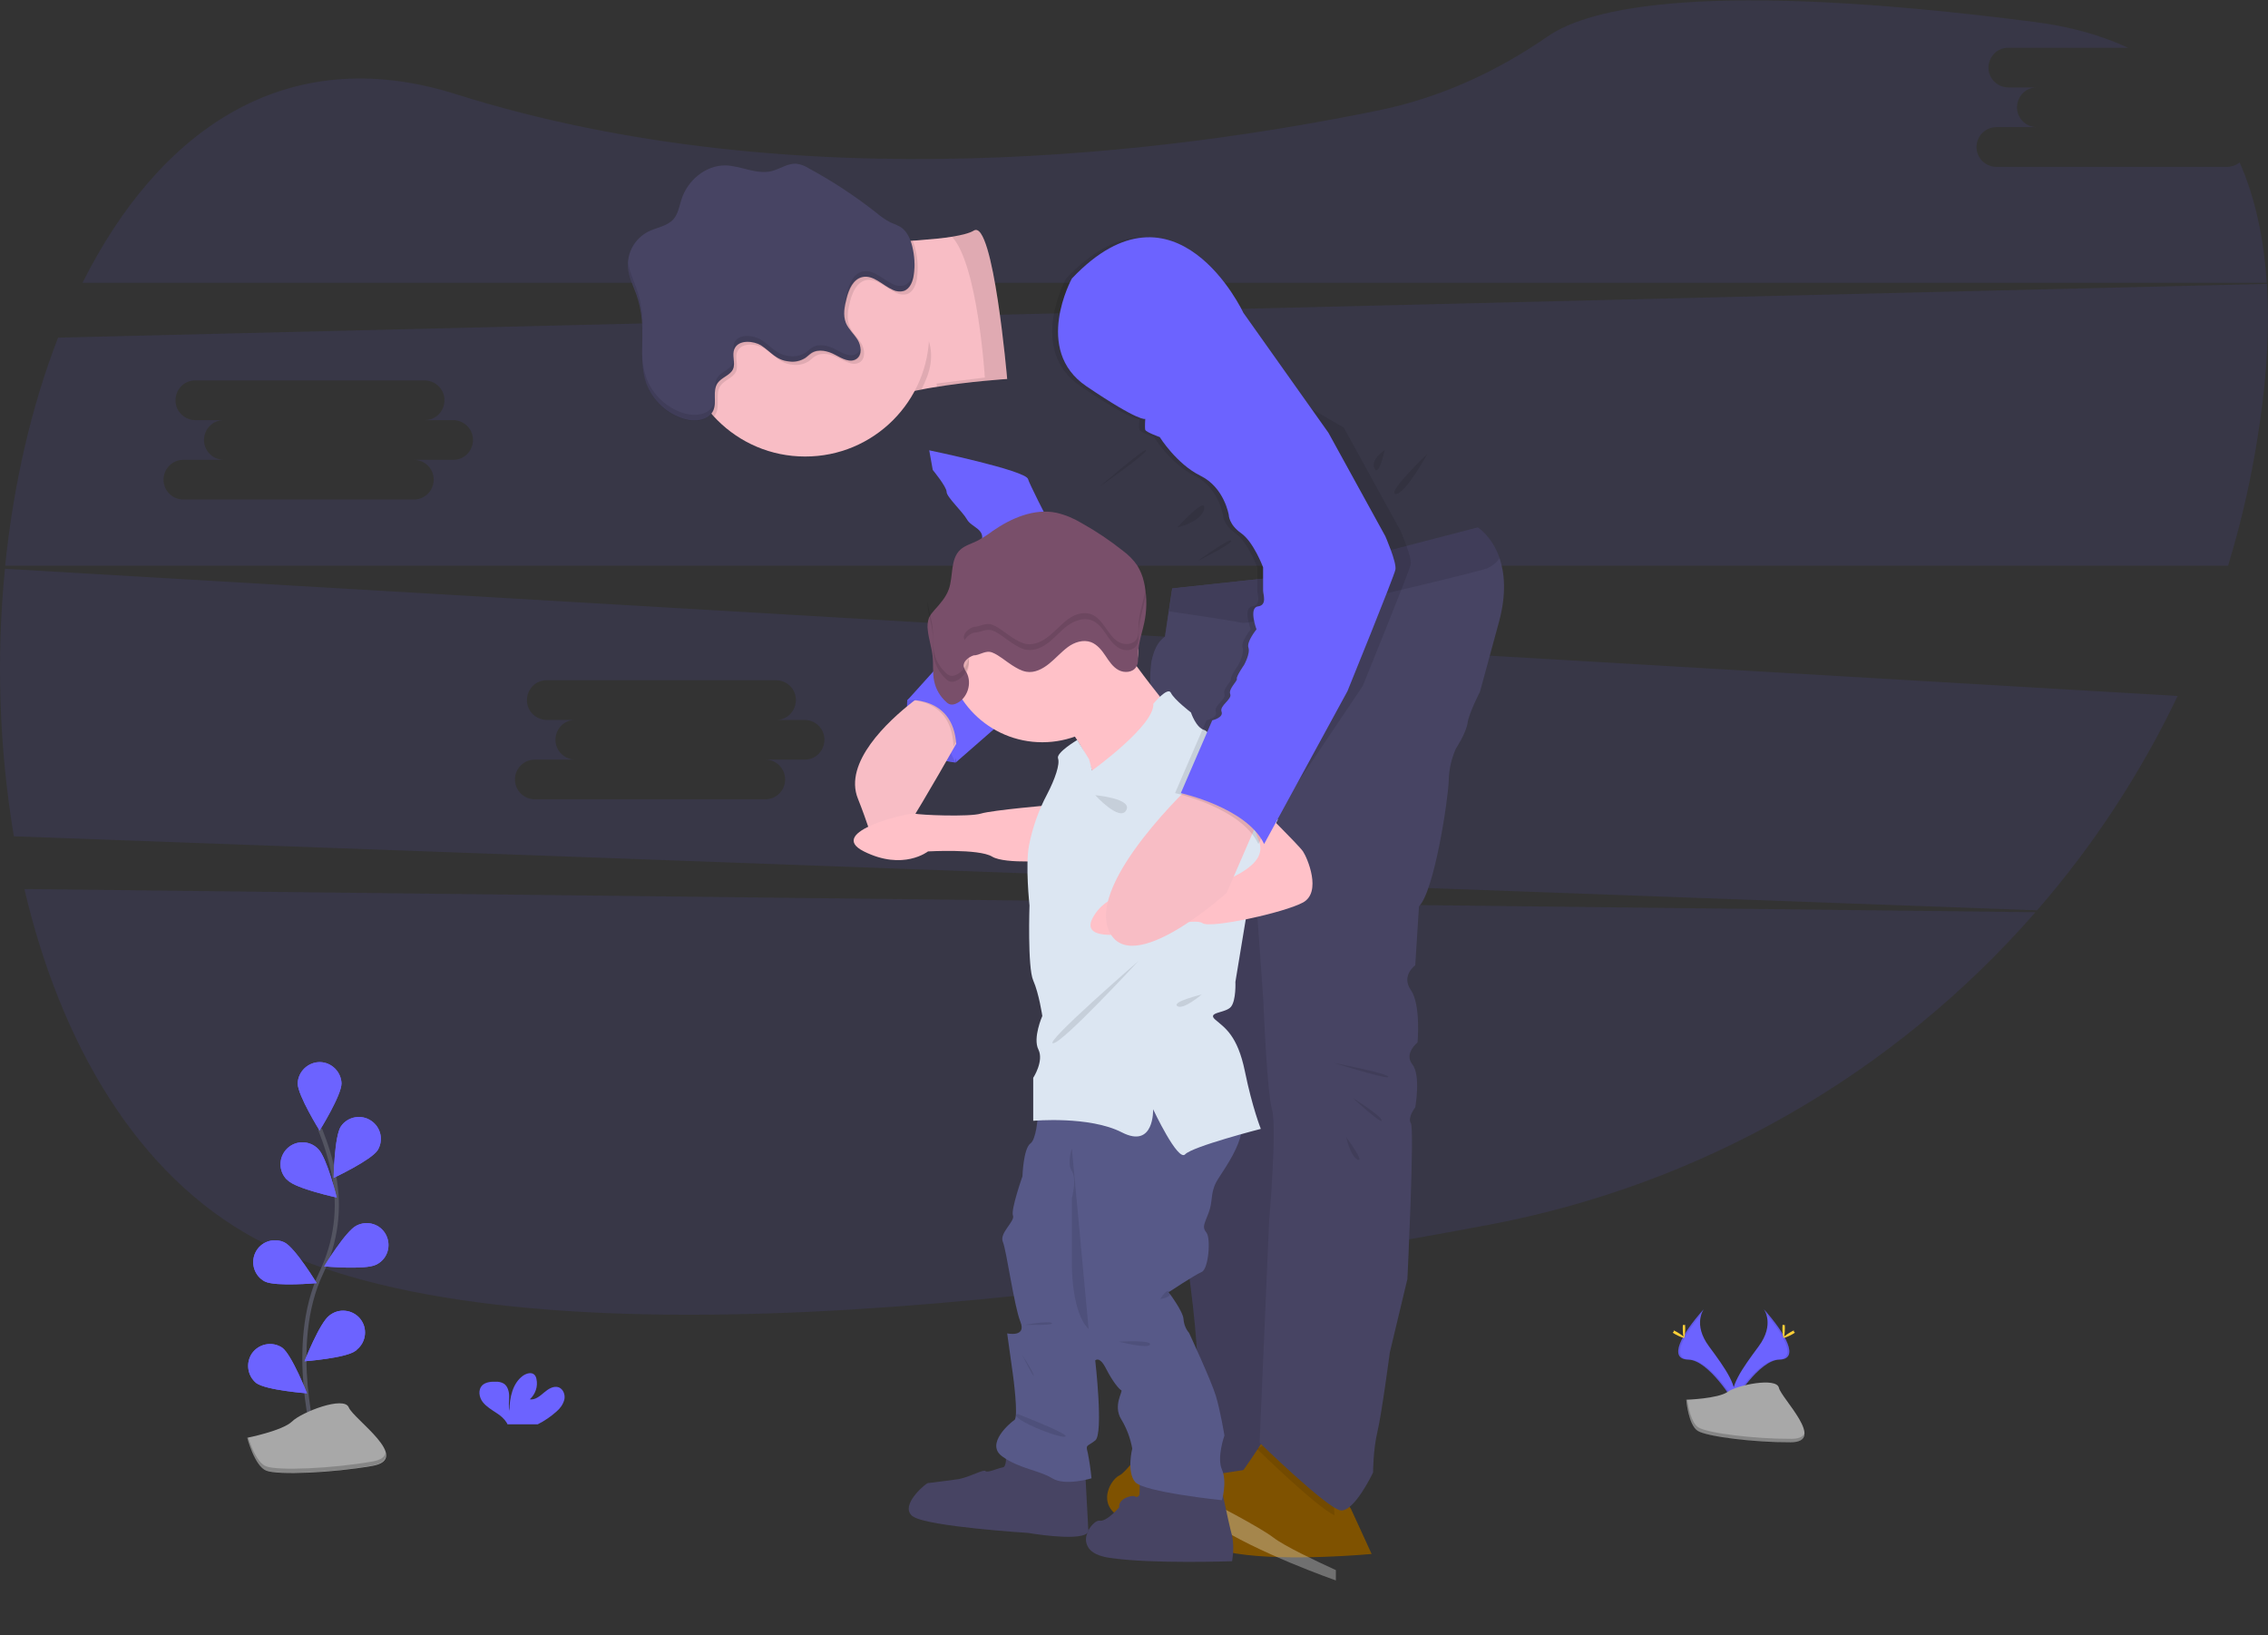 <svg version="1.1" id="prefix__bde73d41-a320-4095-b34e-88e478ed2899" xmlns="http://www.w3.org/2000/svg" x="0" y="0" viewBox="0 0 1097.1 790.9" xml:space="preserve"><rect x="0" y="0" width="1097.1" height="790.9" fill="#333333" stroke="none"/><style>.prefix__st0{fill:#7f5200}.prefix__st1{opacity:.1;enable-background:new}.prefix__st1,.prefix__st2{fill:#6c63ff}.prefix__st3{opacity:.1;enable-background:new}.prefix__st4{fill:#ffd037}.prefix__st5{fill:#a8a8a8}.prefix__st6{opacity:.2;enable-background:new}.prefix__st8{fill:#f8bdc5}.prefix__st9{fill:#474463}.prefix__st10{fill:#ffc1c8}.prefix__st15{opacity:.1}</style><switch><g><path class="prefix__st0" d="M599.5 697.5c-.3 2.2 2.1 7.2 4.4 11.4 1.9 3.6 3.8 6.5 3.8 6.5l10 21.8s-40.4 3.8-65.5-.2c-10.3-1.7-14.8-5.5-16.2-9.7-1.9-5.9 2.5-12.3 5.5-13.7 2.9-1.3 9.7-10.5 15.1-18.3 4.3-6.1 7.7-11.5 7.7-11.5s35.7 9.6 35.2 13.7z"/><path class="prefix__st1" d="M11.8 430C29.2 504.2 66 568.3 124 599.4c120.7 64.6 392.9 31.3 596.1-7 102.7-19.3 195.8-72.5 264.5-151.2L11.8 430zM1077.2 80.7H965.7c-5.3 0-9.6-4.3-9.6-9.6s4.3-9.6 9.6-9.6H985c-5.3-.2-9.5-4.6-9.3-9.9.2-5.1 4.2-9.2 9.3-9.3h-13.8c-5.3-.2-9.5-4.6-9.3-9.9.2-5.1 4.2-9.2 9.3-9.3h58.2c-12.9-6-28-10.3-45.4-12.5-158.6-20.4-215.3-6.9-235.3 7-24.7 17.1-52.2 29.7-81.5 35.7-97.9 20.2-280.9 44.5-446.8-7.8-82.5-26-143.7 17.9-180.5 91.3h1056.6c-1.4-21.3-5.5-41-13.1-58.2-1.7 1.3-3.9 2.1-6.2 2.1zM2.4 275.1c-4.3 43.2-2.8 86.7 4.3 129.4l978.7 35.8c27.2-31.3 50.1-66.2 68-103.7L2.4 275.1zm387.1 92.3h-19.3c5.3 0 9.6 4.3 9.6 9.6s-4.3 9.6-9.6 9.6H258.7c-5.3 0-9.6-4.3-9.6-9.6s4.3-9.6 9.6-9.6H278c-5.3-.2-9.5-4.6-9.3-9.9.2-5.1 4.2-9.2 9.3-9.3h-13.8c-5.3-.2-9.5-4.6-9.3-9.9.2-5.1 4.2-9.2 9.3-9.3h111.5c5.3.2 9.5 4.6 9.3 9.9-.2 5.1-4.2 9.2-9.3 9.3h13.8c5.3.2 9.5 4.6 9.3 9.9-.2 5.1-4.2 9.2-9.3 9.3zM1096.6 137.3l-1068.5 26c-13 33.4-21.6 71.2-25.6 110.3h1075.3c7-23 12.2-46.5 15.5-70.3 3.3-23 4.6-45.3 3.3-66zm-877.1 85.1h-19.3c5.3 0 9.6 4.3 9.6 9.6s-4.3 9.6-9.6 9.6H88.7c-5.3 0-9.6-4.3-9.6-9.6s4.3-9.6 9.6-9.6H108c-5.3-.2-9.5-4.6-9.3-9.9.2-5.1 4.2-9.2 9.3-9.3H94.2c-5.3-.2-9.5-4.6-9.3-9.9.2-5.1 4.2-9.2 9.3-9.3h111.5c5.3.2 9.5 4.6 9.3 9.9-.2 5.1-4.2 9.2-9.3 9.3h13.8c5.3.2 9.5 4.6 9.3 9.9-.2 5.1-4.2 9.2-9.3 9.3z"/><path class="prefix__st2" d="M853.2 633.2s5.5 7.2-2.5 18-14.7 20-12 26.8c0 0 12.1-20.2 22-20.4s3.3-12.3-7.5-24.4z"/><path class="prefix__st3" d="M853.2 633.2c.5.7.9 1.5 1.1 2.3 9.6 11.3 14.7 21.9 5.5 22.1-8.6.3-19 15.7-21.4 19.5l.3.9s12.1-20.2 22-20.4 3.3-12.3-7.5-24.4z"/><path class="prefix__st4" d="M863.4 642.3c0 2.5-.3 4.6-.6 4.6s-.6-2-.6-4.6.4-1.3.7-1.3.5-1.2.5 1.3z"/><path class="prefix__st4" d="M866.9 645.4c-2.2 1.2-4.2 1.9-4.3 1.6s1.5-1.5 3.7-2.8 1.3-.3 1.5 0 1.3 0-.9 1.2z"/><path class="prefix__st2" d="M824.2 633.2s-5.5 7.2 2.5 18 14.6 20 12 26.8c0 0-12.1-20.2-22-20.4s-3.4-12.3 7.5-24.4z"/><path class="prefix__st3" d="M824.2 633.2c-.5.7-.9 1.5-1.1 2.3-9.6 11.3-14.8 21.9-5.5 22.1 8.6.3 19 15.7 21.4 19.5l-.3.9s-12.1-20.2-22-20.4-3.4-12.3 7.5-24.4z"/><path class="prefix__st4" d="M814 642.3c0 2.5.3 4.6.6 4.6s.6-2 .6-4.6-.4-1.3-.7-1.3-.5-1.2-.5 1.3z"/><path class="prefix__st4" d="M810.5 645.4c2.2 1.2 4.2 1.9 4.3 1.6s-1.5-1.5-3.7-2.8-1.3-.3-1.5 0-1.3 0 .9 1.2z"/><path class="prefix__st5" d="M815.7 677s15.4-.5 20-3.8 23.6-7.2 24.8-2 23.1 26.3 5.7 26.4-40.3-2.7-44.9-5.5-5.6-15.1-5.6-15.1z"/><path class="prefix__st6" d="M866.5 695.9c-17.3.1-40.3-2.7-44.9-5.5-3.5-2.2-4.9-9.8-5.4-13.4h-.5s1 12.4 5.6 15.2 27.6 5.7 44.9 5.5c5 0 6.7-1.8 6.6-4.5-.6 1.7-2.5 2.7-6.3 2.7z"/><path class="prefix__st2" d="M269.2 682.7c1.8-1.5 3.2-3.5 3.8-5.8.5-2.3-.5-5-2.7-5.9-2.5-.9-5.1.8-7.1 2.5s-4.3 3.7-6.9 3.3c2.7-2.5 4-6.2 3.2-9.8-.1-.7-.4-1.4-.9-2-1.4-1.5-3.8-.8-5.5.3-5.2 3.7-6.6 10.7-6.7 17.1-.5-2.3-.1-4.7-.1-7s-.7-5-2.6-6.2c-1.2-.7-2.6-1-4-.9-2.3-.1-4.9.2-6.5 1.8-2 2.1-1.5 5.7.3 8s4.4 3.8 6.8 5.4c1.9 1.2 3.6 2.7 4.8 4.6.1.3.3.5.4.8h14.6c3.4-1.7 6.4-3.8 9.1-6.2z"/><path d="M152.8 698.4s-14.1-47.7 2.6-82.8c7.1-14.7 9.3-31.3 6.1-47.3-1.5-7.6-3.8-15-6.7-22.2" fill="none" stroke="#535461" stroke-width="2" stroke-miterlimit="10"/><path class="prefix__st2" d="M165.2 524c0 5.8-10.6 22.8-10.6 22.8S144 529.8 144 524c.2-5.8 5.1-10.4 10.9-10.3 5.6.2 10.1 4.7 10.3 10.3zM182.7 556.3c-3.2 4.9-21.3 13.4-21.3 13.4s.3-20 3.5-24.9c3.3-4.8 9.9-6 14.7-2.7 4.7 3.2 6 9.4 3.1 14.2zM181.9 611.7c-5.2 2.6-25.1.8-25.1.8s10.4-17.1 15.6-19.7c5.2-2.7 11.6-.8 14.3 4.4 2.7 5.2.8 11.6-4.4 14.3-.1.1-.2.1-.4.2zM171.9 653.4c-4.7 3.5-24.6 5-24.6 5s7.3-18.6 12-22.1c4.5-3.7 11.2-3 14.9 1.5 3.7 4.5 3 11.2-1.5 14.9-.2.3-.5.5-.8.7zM139.2 570.9c4.2 4.1 23.7 8.3 23.7 8.3s-4.8-19.4-9-23.5c-4.1-4.2-10.8-4.3-15-.2s-4.3 10.8-.2 15c.2.1.4.2.5.4zM128.1 619.8c5.2 2.6 25.1.8 25.1.8s-10.4-17.1-15.6-19.7c-5.3-2.5-11.6-.3-14.1 5-2.4 5.1-.4 11.3 4.6 13.9zM123.9 668.9c4.7 3.5 24.6 5 24.6 5s-7.3-18.6-12-22.1c-4.9-3.2-11.4-1.9-14.7 2.9-3 4.6-2.1 10.7 2.1 14.2z"/><path class="prefix__st2" d="M165.2 524c0 5.8-10.6 22.8-10.6 22.8S144 529.8 144 524c.2-5.8 5.1-10.4 10.9-10.3 5.6.2 10.1 4.7 10.3 10.3zM182.7 556.3c-3.2 4.9-21.3 13.4-21.3 13.4s.3-20 3.5-24.9c3.3-4.8 9.9-6 14.7-2.7 4.7 3.2 6 9.4 3.1 14.2zM181.9 611.7c-5.2 2.6-25.1.8-25.1.8s10.4-17.1 15.6-19.7c5.2-2.7 11.6-.8 14.3 4.4 2.7 5.2.8 11.6-4.4 14.3-.1.1-.2.1-.4.2zM171.9 653.4c-4.7 3.5-24.6 5-24.6 5s7.3-18.6 12-22.1c4.5-3.7 11.2-3 14.9 1.5 3.7 4.5 3 11.2-1.5 14.9-.2.3-.5.5-.8.7zM139.2 570.9c4.2 4.1 23.7 8.3 23.7 8.3s-4.8-19.4-9-23.5c-4.1-4.2-10.8-4.3-15-.2s-4.3 10.8-.2 15c.2.1.4.2.5.4zM128.1 619.8c5.2 2.6 25.1.8 25.1.8s-10.4-17.1-15.6-19.7c-5.3-2.5-11.6-.3-14.1 5-2.4 5.1-.4 11.3 4.6 13.9zM123.9 668.9c4.7 3.5 24.6 5 24.6 5s-7.3-18.6-12-22.1c-4.9-3.2-11.4-1.9-14.7 2.9-3 4.6-2.1 10.7 2.1 14.2z"/><path class="prefix__st5" d="M119.6 695.4s17.1-3.4 21.7-7.9 25.1-12.5 27.4-6.8 30.8 24.9 11.4 28.3-45.6 4.5-51.3 2.3-9.2-15.9-9.2-15.9z"/><path class="prefix__st6" d="M180 706.9c-19.4 3.4-45.6 4.5-51.3 2.3-4.3-1.7-7.4-10-8.6-13.9l-.6.1s3.4 13.6 9.1 15.8 31.9 1.1 51.3-2.3c5.6-1 7.2-3.3 6.6-6.2-.3 2-2.3 3.5-6.5 4.2z"/><path class="prefix__st2" d="M438.9 338.5s-3.4 27.5 23.2 30.3l4-19-8.4-11.3-12-4.1-6.8 4.1z"/><path class="prefix__st3" d="M445.8 334.4l-6.9 4s-3.4 27.5 23.2 30.3"/><path class="prefix__st8" d="M487.2 183.3s-17.9 1.1-35.9 4.1c-1.8.3-3.7.6-5.5 1-1.1.2-2.1.4-3.1.6-9.4 1.9-18 4.5-23 7.7-6 3.9-8-6.5-8.2-20.9-.1-5.1.1-10.6.4-16.3.4-6.5.9-13.1 1.4-19 1.2-13.1 2.6-23.3 2.6-23.3s6.3 0 14.7-.3l2.7-.1c2.6-.1 5.4-.2 8.2-.4 1.3-.1 2.7-.1 4-.3 5.3-.4 10.6-.9 15-1.6 4.7-.8 8.5-1.7 10.6-3 9.4-5.6 16.1 71.8 16.1 71.8z"/><path class="prefix__st9" d="M567 284.6l-3.5 23.2s-7.6 9.5-6.6 14.8 9.8 238.6 9.8 238.6S584 659.8 578 672.5s-.3 42.2-.3 42.2l35.9-5.6 12-430.8-58.6 6.3z"/><path class="prefix__st3" d="M567 284.6l-3.5 23.2s-7.6 9.5-6.6 14.8 9.8 238.6 9.8 238.6S584 659.8 578 672.5s-.3 42.2-.3 42.2l35.9-5.6 12-430.8-58.6 6.3z"/><path class="prefix__st0" d="M645.3 711.9c-.3 2.2 2.1 7.2 4.4 11.4 1.9 3.6 3.8 6.5 3.8 6.5l10 21.8s-40.4 3.8-65.5-.2c-10.3-1.7-14.8-5.5-16.2-9.7-1.9-5.9 2.5-12.3 5.5-13.7 2.9-1.3 9.7-10.5 15.1-18.3 4.3-6.1 7.7-11.5 7.7-11.5s35.7 9.6 35.2 13.7z"/><path class="prefix__st3" d="M646.2 720.7c-1.1 1.9-1 7.5-.7 12.2-8.5-4-34.9-29.6-37.4-32.1 6.4-3.8 11.8-7.2 11.8-7.2s28.4 23.6 26.3 27.1z"/><path class="prefix__st9" d="M725.1 300.8l-9.2 33.8s-5.3 10.2-6 15.1-5.6 12.3-5.6 12.3c-2.2 4.9-3.4 10.1-3.5 15.5-.3 9.5-7 53.5-14.4 60.9l-1.8 28.5s-7 4.9-2.1 12 3.2 25.3 3.2 25.3-6.7 5.3-2.5 10.6 1.4 20.8 1.4 20.8-3.9 4.9-2.1 7.7-1.7 75.3-1.7 75.3l-8.5 35.5s-3.9 29.6-6 38.4-2.1 19.7-2.1 19.7-9.2 19.4-15.8 18.3-39.1-32.7-39.1-32.7l4.6-107s3.9-45.4 1.4-54.2-4.2-52.8-4.2-52.8l-4.9-69.3-49.2-77.4s-3.6-22.5 6.6-29.2l1.8-12.2 1.7-11.1 58.4-6.3 89.4-23.2s6.9 4.3 10.5 14.9c2.4 7.1 3.4 17.2-.3 30.8z"/><path class="prefix__st10" d="M569.5 347.4s-41.5 51-39.8 36.8c1.1-9-4.6-19.9-9-26.8-2.6-4.1-4.8-6.8-4.8-6.8s25.3-46.5 26.8-40.1c.5 2 3.4 6.6 7.2 11.8 8 11 19.6 25.1 19.6 25.1z"/><path d="M646.2 759.4v5s-38.4-13.4-59.5-27.5c-8.7-5.8-11.2-11.2-10.7-15.5 11.7 5.9 33.3 17.2 39.9 22.2 5.6 4.3 20.1 11.1 30.3 15.8z" opacity=".3" fill="#fff"/><path class="prefix__st9" d="M596.5 750.7c-.1 1.5-.3 2.9-.5 4.4 0 0-38.9 1.4-59.1-1.6-5.6-.8-8.8-2.6-10.3-4.8-1.4-2.1-1.7-4.7-.7-7 .2-.7.5-1.3.8-1.9 1.5-2.6 3.8-4.5 5.1-4.3 3.5.7 9.6-6.5 9.6-6.5-.5-4.4 6.5-6 7.5-5.3.6.5 1.5.4 2-.3l.3-.6c.1-.3.1-1.9.1-3.8 0-3.1-.1-7-.1-7l39.1 4.8 1.5 7.5c1.4 6.7 3.4 15.8 4.3 18.9.4 2.5.6 5 .4 7.5z"/><path class="prefix__st9" d="M526.5 739.8c.1.7-.2 1.5-.8 1.9-4.9 3.8-28.5-.3-28.5-.3s-48.2-3-55.5-7.9c-.7-.4-1.2-1-1.6-1.7-3-5.4 7.9-14.5 8.8-14.5s13.9-1.8 14.8-1.9c6-1.2 12-4.9 13-3.9s6-1.4 8.4-1.8c.9-.1 1.3-1.4 1.5-3 .1-2.2.1-4.4-.2-6.5l38.5 10.4.3 6.1 1.1 20.4.1 2.5c.1 0 .1.1.1.2z"/><path class="prefix__st8" d="M466.8 352.2s-2.2 4-5.6 9.9c-8 14.1-22.4 39.1-28.6 47.1-8.8 11.3-8.1.7-17.6-22.9-7.1-17.5 14.7-37.6 26.3-46.7 4-3.2 6.8-5 6.8-5l18.7 17.6z"/><path class="prefix__st10" d="M509.3 389.3s-29.2 2.5-34.8 4.2-29.9.7-32 0-43.6 8.8-24.6 18.3 31 0 31 0 24.6-1.4 31 2.5 29.6 1.8 29.6 1.8l-.2-26.8z"/><path class="prefix__st3" d="M448.6 162.9c3.6 9.2 1.4 17.2-2.9 25.5-10.6 2-20.6 4.8-26.2 8.3-15.8 10.2-3.9-79.5-3.9-79.5s7.7 0 17.4-.4c-2.9 13.4 8.3 27.3 15.6 46.1z"/><path class="prefix__st8" d="M449.5 160.9c0 33.1-26.9 60-60.1 59.9-33.1 0-60-26.9-59.9-60.1 0-33.1 26.9-60 60.1-59.9 23 0 43.9 13.2 53.9 33.8 4 8.2 6.1 17.2 6 26.3z"/><path class="prefix__st3" d="M725.4 270c-1.9 2.8-4.7 4.7-8 5.5-13.7 3.9-110.5 27.1-116.8 25.7-5.6-1.2-29.6-4.7-35.1-5.5l1.7-11.1 58.4-6.3 89.4-23.2c-.1 0 6.8 4.2 10.4 14.9zM487.2 183.3c-11.4.7-22.8 2-34.1 3.8.2-.5.1-1.1-.1-1.6l23.4-2.9s-3.4-55-16-68.2c4.7-.8 8.5-1.7 10.6-3 9.5-5.5 16.2 71.9 16.2 71.9zM466.8 351.2s-2.2 4-5.6 9.9c-.5-18.4-13.4-21.9-19.9-22.5 4-3.2 6.8-5 6.8-5l18.7 17.6z"/><path class="prefix__st2" d="M449.5 217.8l1.7 9.5s6.7 8.1 6.7 10.6 7.7 9.5 9.9 13.4 9.5 4.6 6.7 11.3-19 57.7-19 57.7L439 338.6s27.4-2.5 23.2 30.3l35.5-31 27.8-50.6s-27.1-51.4-28.2-55.6-47.8-13.9-47.8-13.9z"/><path class="prefix__st3" d="M531.9 235.4s22.5-15.8 22.5-17.6-22.5 17.6-22.5 17.6zM569.5 255.1s12-2.8 13-9.1-13 9.1-13 9.1zM579.4 271.3s16.9-8.4 16.2-9.8-16.2 9.8-16.2 9.8zM669.8 217.7s-7 4.6-4.9 8.9 4.9-8.9 4.9-8.9zM690.5 219.5s-19.9 19-15.4 19.4 15.4-19.4 15.4-19.4zM645.2 514.1s25.7 4.9 26.4 6.7-26.4-6.7-26.4-6.7zM654.3 531s13.7 8.5 14.1 10.9-14.1-10.9-14.1-10.9zM651.2 550s2.1 9.5 5.6 10.9-5.6-10.9-5.6-10.9zM443.6 134.3v.3c-.5 3.1-1.8 6.5-4.7 7.6-1.8.5-3.7.3-5.3-.5-5-2.2-9.5-7.4-14.8-6.2-2.5.6-4.3 2.5-5.6 4.9-.9 1.7-1.5 3.5-2 5.4-1 3.9-1.8 8.2-.3 11.9l.9 1.8c1.4 2.3 3.4 4.2 4.8 6.5 1.7 2.9 2.2 7.1-.5 9.1-1.4.9-3.1 1.1-4.7.6-2-.6-3.9-1.5-5.7-2.5-3.5-1.9-8-3-11.4-.9-1.2.7-2.1 1.8-3.2 2.5-2.3 1.4-5 2-7.7 1.6-6.4-.6-8.7-4.7-13.6-7.8-3.6-2.3-11-3.3-13.1 1.4-1.4 3 .7 6.8-.7 9.8s-5.6 4-7.5 6.8c-2.6 3.7-.2 9.1-2.1 13.3-.3.6-.7 1.2-1.1 1.8-22.6-24.4-21.2-62.4 3.2-85 23.1-21.4 58.8-21.4 81.9 0l2.7-.1c2.6-.1 5.4-.2 8.2-.4.7 1.4 1.2 2.9 1.5 4.4 1.2 4.6 1.4 9.2.8 13.7z"/><path class="prefix__st9" d="M355.3 168.7c-1.4 3 .6 6.8-.7 9.8s-5.6 4-7.5 6.8c-2.6 3.8-.2 9.2-2.1 13.3-2.2 4.7-8.7 5.5-13.7 4.1-8.7-2.5-15.6-9-18.7-17.4-3.4-9.6-1.2-20.3-2.1-30.5-.4-4.4-1.3-8.7-2.8-12.8-1.5-4-3.4-7.9-3.9-12.2-.7-7.4 3.2-14.4 9.8-17.8 4.1-2 9.2-2.6 12.2-6 2.3-2.7 2.8-6.4 3.9-9.7 2.9-9 11.5-16.3 21-16.3 7.6.1 15 4.5 22.4 2.8 4.2-1 8-4 12.3-3.6 2.1.3 4.1 1.1 5.8 2.2 11.5 6.2 22.4 13.4 32.7 21.5 2.1 1.8 4.4 3.4 6.9 4.7 1.6.6 3.2 1.3 4.7 2.1 3.2 2 4.9 5.8 5.8 9.5 1.1 4.5 1.4 9.1.7 13.6-.4 3.2-1.7 6.8-4.8 7.9-1.8.5-3.7.3-5.3-.5-5-2.2-9.4-7.4-14.8-6.2-4.4 1-6.5 5.9-7.6 10.3-1 3.9-1.8 8.2-.3 11.9 1.3 3.1 4 5.4 5.7 8.2s2.2 7.2-.5 9.1c-3 2.2-7.1-.1-10.4-1.9-3.5-1.9-8-3-11.4-.9-1.1.7-2.1 1.8-3.2 2.5-2.3 1.4-5 2-7.7 1.6-6.4-.6-8.8-4.7-13.6-7.8-3.3-2-10.7-3-12.8 1.7z"/><path class="prefix__st3" d="M549.9 311.3c-.3 1.5-2.3 1.7-2.8 3.1-4 14.1-12.8 26.8-26.4 32-2.6-4.1-4.8-6.8-4.8-6.8s25.3-46.5 26.8-40.1c.5 1.9 3.4 6.5 7.2 11.8z"/><path class="prefix__st10" d="M550.7 312.5c0 25.7-20.8 46.5-46.5 46.5s-46.5-20.8-46.5-46.5 20.8-46.5 46.5-46.5c25.6-.1 46.4 20.6 46.5 46.1v.4z"/><path class="prefix__st3" d="M525 701.5l.3 6.1c-4.1.9-11.8 2.1-16.3-.7-5.8-3.6-14.4-4.4-22.3-9.3.1-2.2.1-4.4-.2-6.5l38.5 10.4zM591.7 715.3c-.3 1.4-.5 2.2-.5 2.2s-31-3.2-40-7.5c0-3.1-.1-7-.1-7l39.1 4.8 1.5 7.5z"/><path d="M584.6 586.7c-2.1 5.6-3.2 6.7-1 9.5s1 17.6-2.3 19-16 9.8-16 9.8 7 9.2 7.2 13c.2 2.5 1.1 4.8 2.7 6.7 0 0 10.8 23.2 13 30.6s4.1 19 4.1 19-3.8 10.6-1.2 16.5 0 14.8 0 14.8-37.8-3.9-42-8.8-1.4-16.2-1.4-16.2c-.9-5-2.7-9.8-5.3-14.1-4.2-6.7 1-13.7 0-14.1s-4.2-4.2-7.4-10.5-5.2-3.9-5.2-3.9 4.1 35.5 0 38.7-4.7 1.8-3.6 6c.8 4.1 1.4 8.2 1.8 12.3 0 0-12.7 3.9-19 0s-15.9-4.6-24.2-10.6 3.8-16.2 5.9-17.6-.7-21.8-.7-21.8l-2.8-20.1s9.5 2.1 6.4-5.6-6.7-34.5-8.5-38.7 6-9.9 4.9-12.7 4.6-19 4.6-19 .4-13.4 3.9-15.9c1.3-.9 2.2-3.9 2.8-7.1.6-3.8 1-7.7 1.1-11.5 0 0 80.6-5.6 93.6 2.1 5.9 3.5 5.5 9.9 3 16.4-3 7.9-9.2 16-10.7 18.9-2.9 5.6-1.5 9.3-3.7 14.9z" fill="#575988"/><path class="prefix__st3" d="M598.9 542.1c-10 2.8-23.3 6.9-25.5 9.3-3.5 3.9-15.5-21.8-15.5-21.8s.7 19.3-15.1 11.2c-13.7-7-35.8-6.1-41.6-5.7.6-3.8 1-7.7 1.1-11.5 0 0 80.6-5.6 93.6 2.1 5.9 3.5 5.5 9.9 3 16.4z"/><path d="M557.9 340.4s7-8.5 8.5-5.3 9.7 9.5 9.7 9.5 2.4 7.4 6.5 8.5 35.5 43.3 35.5 43.3l-11.3 22.9-9.2 55.6s.4 8.8-2.1 12-12 2.5-7.6 6.3 10.7 7.4 14.3 25 7.7 27.8 7.7 27.8-33.1 8.5-36.6 12.3-15.5-21.8-15.5-21.8.7 19.3-15.1 11.2-42.9-5.6-42.9-5.6v-20.8s5.3-8.1 2.5-13.7 1.9-16.2 1.9-16.2-1.6-10.9-4.4-17.2-1.8-36.3-1.8-36.3-2.1-19.4-.2-29.2c1.7-8.5 4.6-16.8 8.7-24.5 3.9-7.5 6.3-14.6 5.3-17.4s9.3-8.9 9.3-8.9l5.7 9.3 1.5 5.5c0-.1 30.3-21.8 29.6-32.3z" fill="#dce6f2"/><path class="prefix__st10" d="M608.5 389.3s19.7 19.4 21.8 22.5 9.2 19.7 0 24.7-45 12.7-48.6 10-25 3-25 3-35.9 8.8-28.1-5.6 26-12 26-12 29.6 0 32.7-3 27-9.3 21.6-22.3-.4-17.3-.4-17.3z"/><path class="prefix__st3" d="M550.7 464.8s-45.9 39.8-41.3 39.8 41.3-39.8 41.3-39.8zM581.3 481s-14.6 3.5-11.8 5.6 11.8-5.6 11.8-5.6zM529.8 384.6s18.2 1.6 15 7.3-15-7.3-15-7.3zM518.5 555.5s-2.5 7.2 0 11 0 13 0 13v32s-.3 23.2 8.1 31.3l-8.1-87.3zM494.4 655.3s4.9 7.2 5.6 9.8-5.6-9.8-5.6-9.8zM495.6 640.8s11.4-2.1 13.2-.9-13.2.9-13.2.9zM492.3 683.9s-3.3.3 3.3 4 19.7 8.3 19.9 6.7-23.2-10.7-23.2-10.7zM541.2 648.9c1.2 0 15.9-.9 15.1 1.4s-15.1-1.4-15.1-1.4zM561.3 628.3s3.3-5.8 4.6-3.3-4.6 3.3-4.6 3.3zM550.7 301.5c0 4.3-.6 8.6-1.8 12.8-1.9 1.8-5.3 1.8-7.7.5-2.8-1.5-4.6-4.3-6.5-7s-3.9-5.3-6.9-6.5c-3.8-1.4-8.1 0-11.3 2.4s-5.9 5.5-9 8-7 4.6-11 3.9c-2.5-.4-4.8-1.8-7-3.2-3-1.9-6.2-4.8-9.5-6.1s-6 1-9.1 1c-2.5.9-5.2 3-4.7 5.5.3 1 .7 1.9 1.3 2.7 2.1 4 1.5 8.9-1.5 12.4-14.6-21.1-9.3-50 11.8-64.6s50-9.3 64.6 11.8c5.4 7.7 8.3 16.9 8.3 26.4z"/><path d="M470.9 317c-2.5.9-5.2 3-4.7 5.5.3 1 .7 1.9 1.3 2.7 2.9 5.2.5 12.7-5 15.1-.9.4-1.8.6-2.8.4-.8-.2-1.4-.6-2-1.2-2.9-2.6-5-6.1-5.8-10-.9-4-.3-8.2-.8-12.4s-1.9-8.2-2.3-12.3c-.3-2-.1-4.1.6-6.1.7-1.3 1.5-2.4 2.5-3.5 2.8-3.1 5.7-6.3 7.1-10.3 2.2-6.3.6-14.4 5.5-19 2.3-2.1 5.4-2.9 8.2-4.3 2.6-1.4 5.2-3 7.5-4.8 9-6.2 20-11 30.8-8.8 4.3 1 8.4 2.7 12.2 5 7 3.9 13.7 8.4 20 13.4 2.7 2 5.1 4.4 7 7.2 1.4 2.4 2.5 4.9 3.1 7.6 1.4 5.9 1.6 12 .6 18-1 5.9-3.3 11.5-3.4 17.5 0 2 .2 4.2-.9 5.9-1.7 2.7-5.7 3-8.5 1.5s-4.6-4.3-6.4-7-3.9-5.3-6.9-6.5c-3.8-1.4-8.1 0-11.3 2.4s-5.9 5.5-9 8-7 4.6-11 3.9c-2.5-.4-4.8-1.8-7-3.2-3-1.9-6.2-4.8-9.5-6.1s-6 1.4-9.1 1.4z" fill="#794f6a"/><path class="prefix__st8" d="M577.6 378.3s-51.7 47.9-41.2 71.8 57-18.3 57-18.3l16.6-38.3-32.4-15.2z"/><g class="prefix__st15"><path d="M462.5 326.4c-.9.4-1.8.6-2.8.4-.8-.2-1.4-.6-2-1.2-2.9-2.6-5-6.1-5.8-9.9-.9-4-.3-8.3-.8-12.4s-1.9-8.1-2.3-12.3v-.6c-.1 1.1-.1 2.3 0 3.4.5 4.1 1.9 8.1 2.3 12.3s-.1 8.3.8 12.4c.8 3.8 2.8 7.3 5.8 10 .6.6 1.2 1 2 1.2.9.2 1.9 0 2.8-.4 4.3-1.9 6.7-6.9 6.2-11.5-.5 3.7-2.8 7-6.2 8.6zM554 285.7c-1 5.9-3.3 11.5-3.3 17.5 0 2 .2 4.2-.9 5.9-1.6 2.7-5.7 3-8.5 1.5s-4.6-4.3-6.5-7-3.9-5.3-6.9-6.5c-3.8-1.4-8.1 0-11.3 2.4s-5.9 5.5-9 8-7 4.6-11 4c-2.5-.4-4.8-1.8-7-3.2-3-1.9-6.2-4.8-9.5-6.1s-6 1-9.1 1c-2.5.9-5.2 3-4.7 5.6.1.3.2.6.3.8 1-1.7 2.6-3 4.5-3.6 3.1 0 5.9-2.2 9.1-1s6.5 4.2 9.5 6.1c2.2 1.4 4.4 2.8 7 3.2 4 .6 7.9-1.4 11-3.9s5.7-5.7 9-8 7.6-3.8 11.3-2.4c3 1.1 5.1 3.8 6.9 6.5s3.7 5.4 6.5 7 6.9 1.3 8.5-1.5c1-1.7.8-3.9.9-5.9.1-6 2.3-11.6 3.3-17.5.5-3 .7-6.1.6-9.1-.2 2-.4 4.1-.7 6.2z"/></g><path class="prefix__st3" d="M515.7 134.7s-19 34.5 7 52.1 28.5 15.8 28.5 15.8-.4 4.2 0 5.3 7 3.5 7 3.5 8.1 13 19.7 18.7 13.7 19 13.7 19 0 4.6 6 8.8 10.6 16.5 10.6 16.5v11.3c0 1.8 2.1 7-2.5 7.6s-.7 11.1-.7 11.1-4.9 6-3.9 8.8-2.1 8.4-2.1 8.4-3.9 5.6-3.5 6.7-4.2 4.9-3.2 7.4-5.3 5.6-4.2 8.5-4.5 4.2-4.5 4.2l-15.2 35.2s32 7 40.3 24.6l40.3-73.9s22.5-55.3 23.2-58.8-4.9-16.2-4.9-16.2l-27.5-50-41.2-58.1c.1 0-32.6-69.6-82.9-16.5z"/><path class="prefix__st3" d="M556.3 149.3s-49.4 17.4-23.4 34.9 28.5 15.8 28.5 15.8-.3 4.2 0 5.3 7 3.5 7 3.5 8.1 13 19.7 18.7 13.7 19 13.7 19 0 4.6 6 8.8 10.6 16.5 10.6 16.5v11.3c0 1.8 2.1 7-2.5 7.6s-.7 11.1-.7 11.1-4.9 6-3.9 8.8-2.1 8.5-2.1 8.5-3.9 5.6-3.5 6.7-4.2 4.9-3.2 7.4-5.3 5.6-4.2 8.5-4.5 4.2-4.5 4.2L578.6 381s26.4 1.4 34.7 19l45.9-68.2s22.5-55.3 23.2-58.8-4.9-16.2-4.9-16.2l-27.5-50-62.6-36.1c.1-.1 19.2-74.6-31.1-21.4z"/><path class="prefix__st2" d="M518.5 134.7s-19 34.5 7 52.1 28.5 15.8 28.5 15.8-.3 4.2 0 5.3 7 3.5 7 3.5 8.1 13 19.7 18.7 13.7 19 13.7 19 0 4.6 6 8.8 10.6 16.5 10.6 16.5v11.3c0 1.8 2.1 7-2.5 7.6s-.7 11.1-.7 11.1-4.9 6-3.9 8.8-2.1 8.4-2.1 8.4-3.9 5.6-3.5 6.7-4.2 4.9-3.2 7.4-5.3 5.6-4.2 8.5-4.5 4.2-4.5 4.2l-15.2 35.2s31.9 7 40.3 24.6l40.3-73.9s22.5-55.3 23.2-58.8-4.9-16.2-4.9-16.2l-27.5-50-41.2-58.1c.1.1-32.6-69.6-82.9-16.5z"/><g class="prefix__st15"><path d="M310.6 152c-.4-4.4-1.3-8.7-2.8-12.8-1.5-4-3.4-7.9-3.9-12.2v-.4c-.1 1.1-.1 2.1 0 3.2.5 4.3 2.5 8.2 3.9 12.2 1.5 4.1 2.4 8.4 2.8 12.8.1 1.6.2 3.3.2 5 .1-2.6 0-5.2-.2-7.8zM345 195.9c-2.1 4.7-8.7 5.5-13.7 4.1-8.7-2.5-15.6-9-18.7-17.4-1.4-4.3-2.1-8.8-2-13.3-.1 5.5.1 10.9 2 16.1 3.1 8.5 10 15 18.7 17.5 5 1.4 11.5.6 13.7-4.1.9-2 .8-4.3.8-6.6 0 1.2-.3 2.5-.8 3.7zM442.2 130.1c-.4 3.2-1.7 6.8-4.8 7.9-1.8.5-3.7.3-5.3-.5-5-2.2-9.5-7.4-14.8-6.2-4.4 1-6.5 5.9-7.6 10.3-.8 2.7-1.2 5.6-1.1 8.5.2-1.9.5-3.8 1.1-5.7 1.1-4.3 3.2-9.2 7.6-10.3 5.3-1.3 9.8 4 14.8 6.2 1.7.8 3.6 1 5.3.5 3-1.1 4.3-4.7 4.8-7.9.3-2 .4-4.1.3-6.2-.1 1.2-.2 2.3-.3 3.4zM414.6 170.9c-3 2.2-7.1-.1-10.4-1.9-3.5-1.9-8-3-11.4-.9-1.1.7-2.1 1.8-3.2 2.5-2.3 1.4-5 2-7.7 1.6-6.4-.6-8.8-4.7-13.6-7.8-3.6-2.3-11-3.3-13.1 1.4-.5 1.4-.6 2.9-.4 4.3.1-.5.2-1 .4-1.5 2.1-4.7 9.6-3.7 13.1-1.4 4.9 3.1 7.2 7.1 13.6 7.8 2.7.4 5.4-.2 7.7-1.6 1.1-.8 2-1.8 3.2-2.5 3.4-2.1 7.8-1 11.4.9 3.3 1.7 7.3 4 10.4 1.9 1.8-1.3 2.2-3.5 1.8-5.7-.2 1.1-.8 2.2-1.8 2.9zM354.6 175.7c-1.4 3.1-5.6 4-7.5 6.8-1.5 2.1-1.3 4.7-1.3 7.4 0-1.6.4-3.2 1.3-4.5 1.9-2.8 6.1-3.7 7.5-6.8.5-1.4.6-2.8.4-4.3-.1.5-.2 1-.4 1.4z"/></g></g></switch></svg>